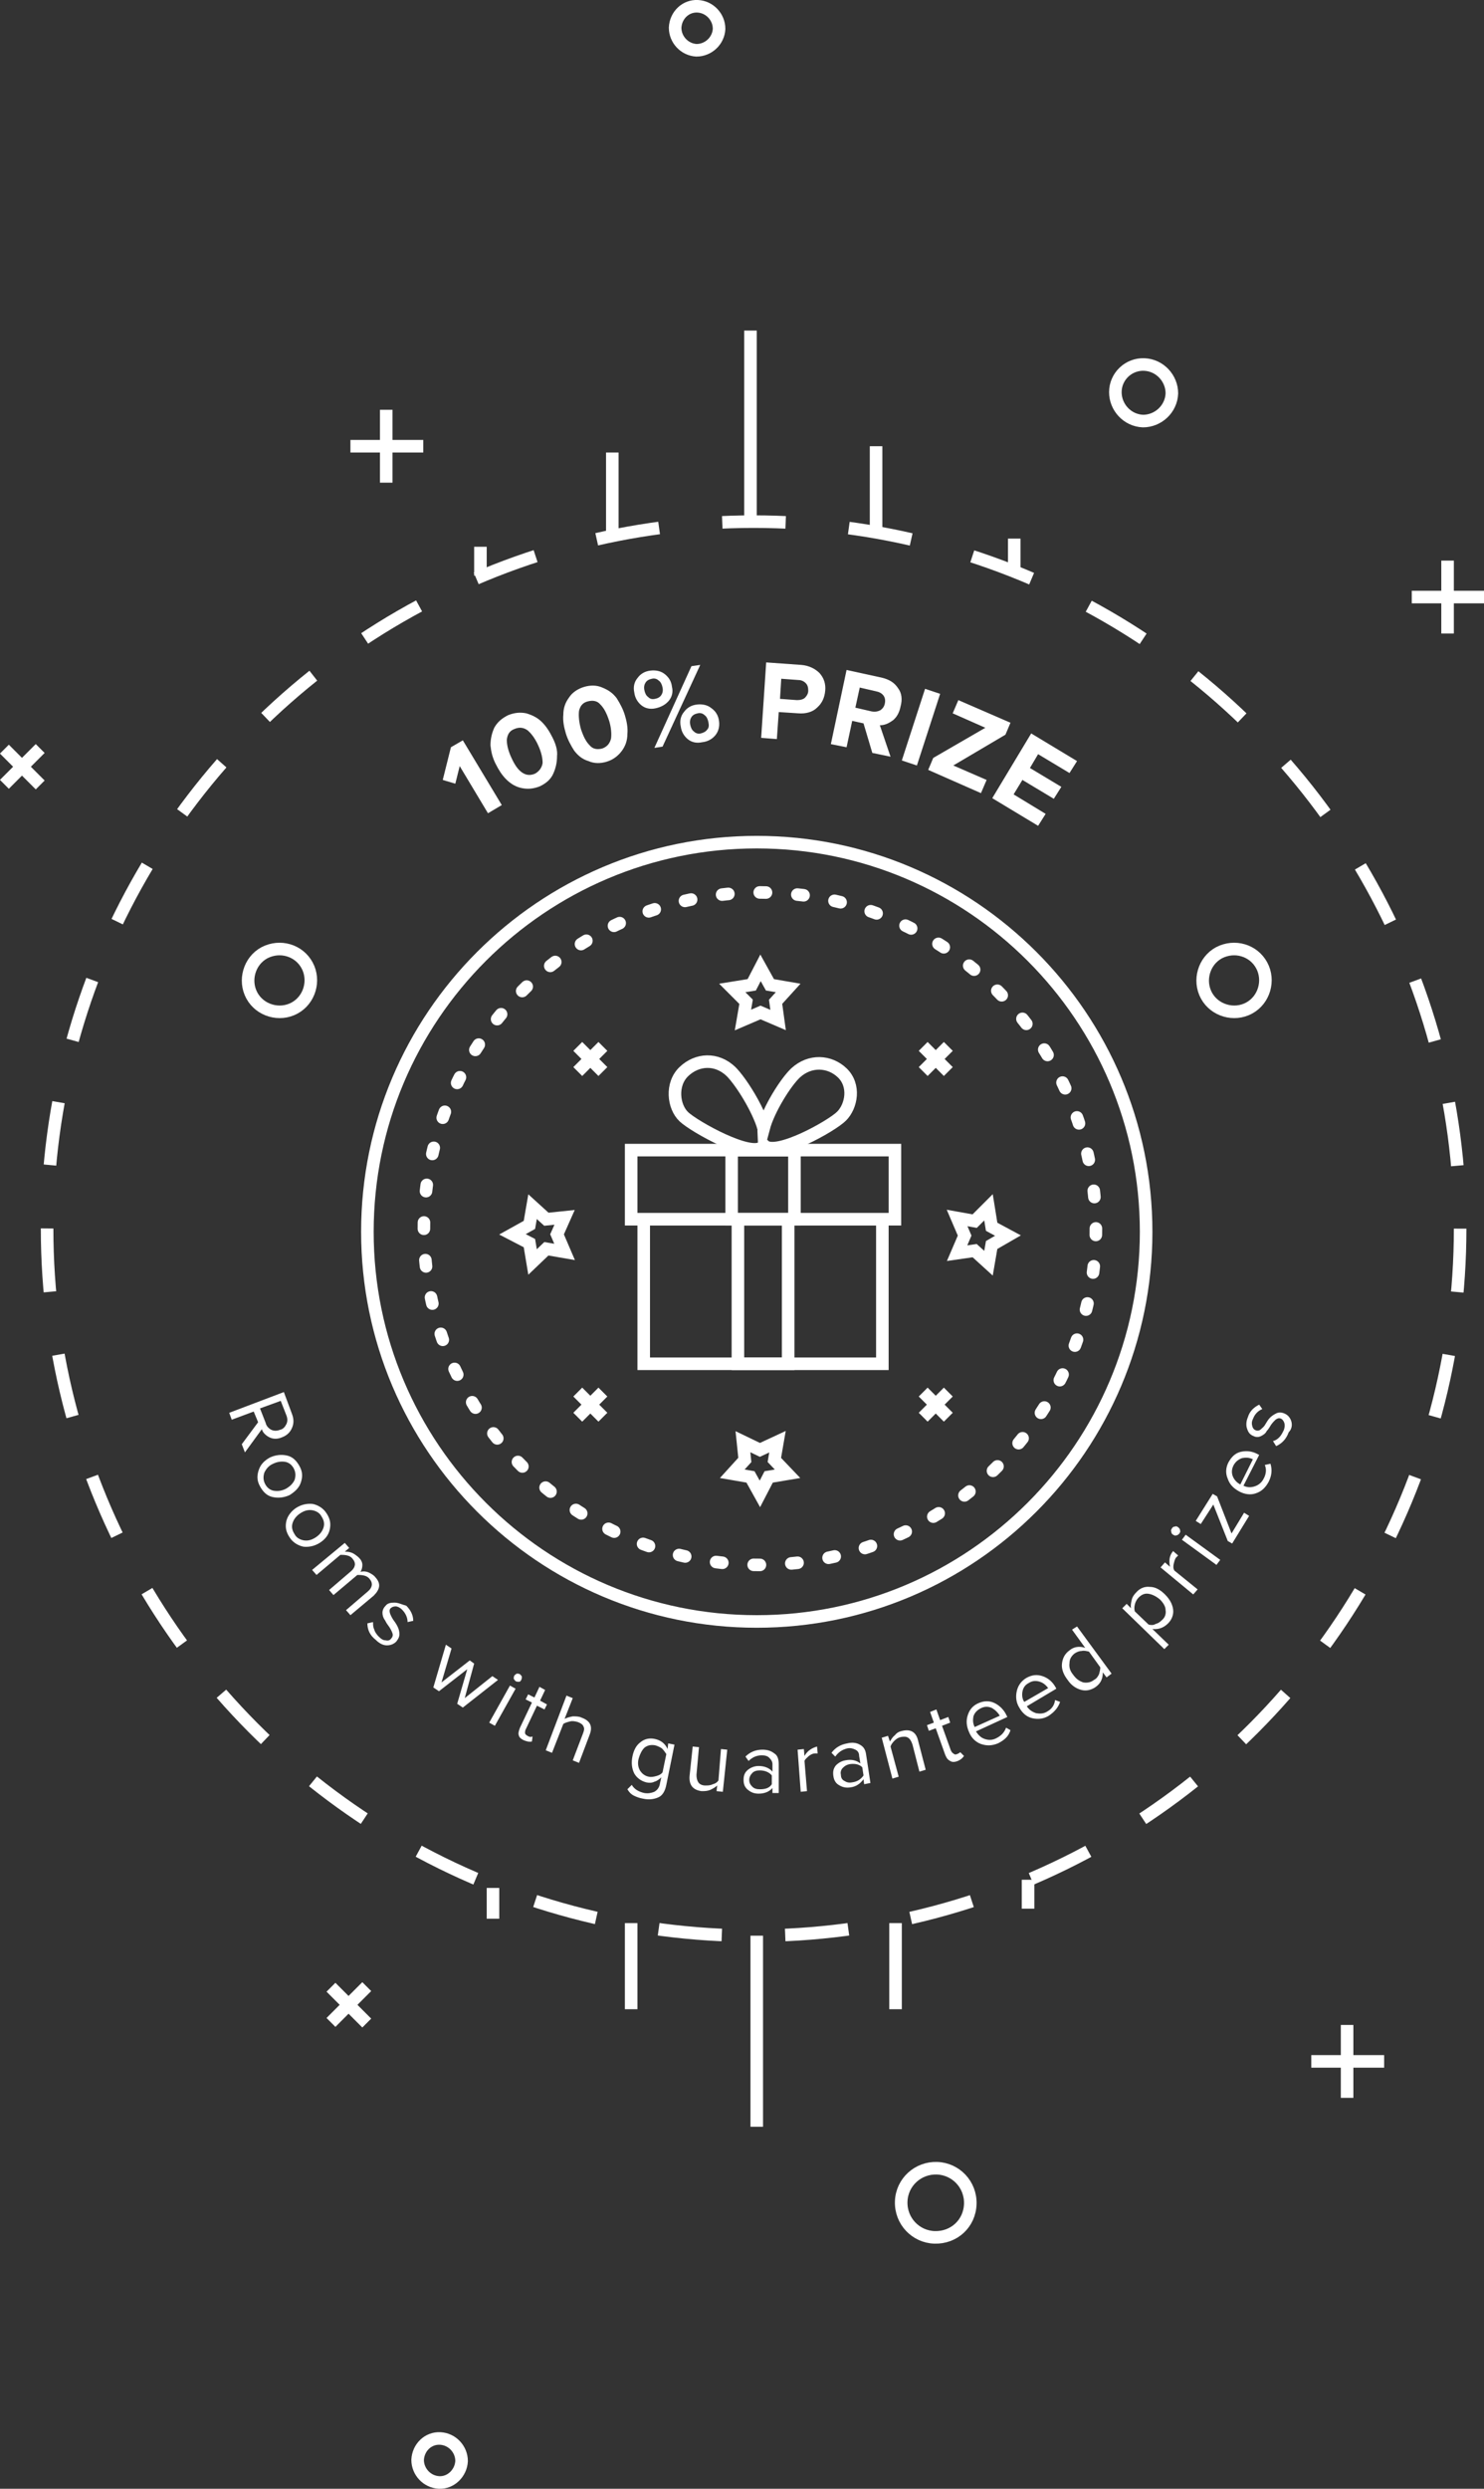 <?xml version="1.0" encoding="utf-8"?>
<!-- Generator: Adobe Illustrator 19.0.0, SVG Export Plug-In . SVG Version: 6.00 Build 0)  -->
<svg version="1.1" id="Layer_1" xmlns="http://www.w3.org/2000/svg" xmlns:xlink="http://www.w3.org/1999/xlink" x="0px" y="0px"
	 viewBox="-302 100.3 236.3 396" style="enable-background:new -302 100.3 236.3 396;" xml:space="preserve">
<rect x="-302" y="100.3" width="236.3" height="396" fill="#333333" stroke="none"/>
<style type="text/css">
	.st0{fill:none;stroke:#FFFFFF;stroke-width:2;stroke-miterlimit:10;}
	.st1{fill:none;stroke:#FFFFFF;stroke-width:2;stroke-miterlimit:10;stroke-dasharray:10.099,10.099;}
	.st2{fill:none;stroke:#FFFFFF;stroke-width:2;stroke-linecap:round;stroke-miterlimit:10;stroke-dasharray:1,5.002;}
	.st3{fill:#FFFFFF;}
</style>
<path class="st0" d="M-181.5,234.3c34.2,0,62,27.8,62,62s-27.8,62-62,62c-34.2,0-62-27.8-62-62S-215.7,234.3-181.5,234.3z"/>
<g>
	<g>
		<circle class="st1" cx="-182" cy="295.8" r="112.5"/>
	</g>
</g>
<g>
	<g>
		<ellipse class="st2" cx="-181" cy="295.8" rx="53.5" ry="53.5"/>
	</g>
</g>
<path class="st0" d="M-199.5,294.3h38v23h-38V294.3z"/>
<path class="st0" d="M-201.5,294.3h42v-11h-42V294.3z"/>
<path class="st0" d="M-184.5,294.3h8v23h-8V294.3z"/>
<path class="st0" d="M-185.5,283.3h10v11h-10V283.3z"/>
<path class="st0" d="M-167.9,271c-2-1.9-5.1-2.1-7.4,0c-1.6,1.5-4.3,5.8-5.1,8.8c-0.9-3.1-3.6-7.4-5.2-9c-2.3-2.2-5.4-2-7.5,0
	c-2.1,2-1.7,5.6,0,7.2c1.7,1.6,10.7,6.6,12.5,4.8c0.1-0.1,0.2-0.2,0.2-0.3c0,0,0.1,0.1,0.1,0.1c1.9,1.8,10.7-3.1,12.3-4.7
	S-165.8,273-167.9,271z"/>
<path class="st0" d="M-182.5,183.3v-30.4"/>
<path class="st0" d="M-204.5,186v-13.7"/>
<path class="st0" d="M-225.5,191.9v-4.6"/>
<path class="st0" d="M-140.5,190.9V186"/>
<path class="st0" d="M-162.5,185v-13.7"/>
<path class="st0" d="M-181.5,408.3v30.4"/>
<path class="st0" d="M-159.4,406.3V420"/>
<path class="st0" d="M-138.3,399.4v4.6"/>
<path class="st0" d="M-223.5,400.7v4.9"/>
<path class="st0" d="M-201.5,406.3V420"/>
<path class="st0" d="M-101.1,253.9c1.3,2.4,0.4,5.5-2,6.8c-2.4,1.3-5.5,0.4-6.8-2c-1.3-2.4-0.4-5.5,2-6.8
	C-105.4,250.6-102.4,251.5-101.1,253.9z"/>
<path class="st0" d="M-253.1,253.9c1.3,2.4,0.4,5.5-2,6.8c-2.4,1.3-5.5,0.4-6.8-2c-1.3-2.4-0.4-5.5,2-6.8
	C-257.4,250.6-254.4,251.5-253.1,253.9z"/>
<path class="st0" d="M-190.9,101.3c1.9,0.1,3.4,1.7,3.4,3.6c-0.1,1.9-1.7,3.4-3.6,3.4c-1.9-0.1-3.4-1.7-3.4-3.6
	C-194.4,102.7-192.8,101.2-190.9,101.3z"/>
<path class="st0" d="M-180.9,261.4l-2.8,1.2l0.5-2.9l-2.2-2.2l3.1-0.5l1.4-2.7l1.5,2.7l2.9,0.5l-2,2.2l0.4,2.9L-180.9,261.4z"/>
<path class="st0" d="M-119.8,158.3c2.5,0.1,4.4,2.2,4.4,4.6c-0.1,2.5-2.2,4.4-4.6,4.4c-2.5-0.1-4.4-2.2-4.4-4.6
	C-124.4,160.2-122.3,158.2-119.8,158.3z"/>
<path class="st0" d="M-152.8,445.3c3,0.1,5.4,2.6,5.3,5.7s-2.6,5.4-5.7,5.3c-3-0.1-5.4-2.6-5.3-5.7S-155.8,445.2-152.8,445.3z"/>
<path class="st0" d="M-231.9,488.3c1.9,0.1,3.4,1.7,3.4,3.6c-0.1,1.9-1.7,3.5-3.6,3.4c-1.9-0.1-3.4-1.7-3.4-3.6
	C-235.4,489.7-233.8,488.2-231.9,488.3z"/>
<path class="st0" d="M-295.6,219.4l-5.7,5.7"/>
<path class="st0" d="M-301.3,219.5l5.7,5.7"/>
<path class="st0" d="M-243.6,416.4l-5.7,5.7"/>
<path class="st0" d="M-249.3,416.5l5.7,5.7"/>
<path class="st0" d="M-151,266.8l-4,4"/>
<path class="st0" d="M-155,266.8l4,4"/>
<path class="st0" d="M-206,266.8l-4,4"/>
<path class="st0" d="M-210,266.8l4,4"/>
<path class="st0" d="M-206,321.8l-4,4"/>
<path class="st0" d="M-210,321.8l4,4"/>
<path class="st0" d="M-151,321.8l-4,4"/>
<path class="st0" d="M-155,321.8l4,4"/>
<path class="st0" d="M-148.4,296.9l-1.2-2.8l2.8,0.5l2.2-2.2l0.5,3.1l2.6,1.4l-2.6,1.5l-0.5,2.9l-2.2-2l-2.8,0.4L-148.4,296.9z"/>
<path class="st0" d="M-213.3,296.7l1.2,2.8l-2.9-0.5l-2.2,2.1l-0.5-3l-2.7-1.4l2.7-1.5l0.5-2.9l2.2,2l2.9-0.3L-213.3,296.7z"/>
<path class="st0" d="M-181,331l2.8-1.3l-0.5,2.9l2.1,2.2l-3,0.5l-1.4,2.7l-1.5-2.7l-2.9-0.5l2-2.2l-0.3-2.9L-181,331z"/>
<path class="st0" d="M-87.5,422.5v11.6"/>
<path class="st0" d="M-93.2,428.3h11.6"/>
<path class="st0" d="M-240.5,165.5v11.6"/>
<path class="st0" d="M-246.2,171.3h11.6"/>
<path class="st0" d="M-71.5,189.5v11.6"/>
<path class="st0" d="M-77.2,195.3h11.6"/>
<g>
	<g>
		<path class="st3" d="M-230.2,219.2l-1.3,5.2l2,0.6l0.7-2.8l4.5,7.5l2.2-1.3l-6.2-10.3L-230.2,219.2z M-214,217.7
			c-0.5-1-1-1.8-1.7-2.5c-0.7-0.7-1.5-1.1-2.5-1.4c-1-0.2-1.9-0.1-2.9,0.3c-1,0.5-1.7,1.1-2.2,2c-0.4,0.9-0.6,1.8-0.6,2.8
			c0.1,1,0.3,1.9,0.8,2.9c0.5,1,1,1.8,1.7,2.5c0.7,0.7,1.5,1.2,2.5,1.4c1,0.2,1.9,0.1,2.9-0.3c1-0.5,1.7-1.1,2.1-2
			c0.4-0.9,0.6-1.8,0.6-2.8C-213.2,219.7-213.5,218.7-214,217.7z M-216.8,223.4c-0.7,0.3-1.4,0.3-2.1-0.2c-0.7-0.5-1.2-1.3-1.7-2.4
			c-0.5-1.1-0.7-2-0.7-2.8c0.1-0.8,0.4-1.4,1.2-1.7c0.7-0.3,1.4-0.3,2.1,0.2c0.6,0.5,1.2,1.3,1.7,2.4c0.5,1.1,0.7,2,0.7,2.8
			C-215.7,222.4-216.1,223-216.8,223.4z M-203.8,211.4c-0.6-0.8-1.3-1.3-2.3-1.7c-0.9-0.4-1.9-0.4-2.9-0.1c-1,0.3-1.9,0.9-2.4,1.7
			c-0.6,0.8-0.9,1.7-0.9,2.7c-0.1,1,0.1,2,0.4,3c0.3,1,0.8,1.9,1.3,2.7c0.6,0.8,1.3,1.4,2.3,1.7c0.9,0.4,1.9,0.4,2.9,0.1
			c1-0.3,1.8-0.9,2.4-1.7c0.6-0.8,0.9-1.7,0.9-2.7c0.1-1-0.1-2-0.4-3C-202.8,213.1-203.3,212.2-203.8,211.4z M-204.7,217.8
			c-0.2,0.8-0.6,1.3-1.4,1.6c-0.8,0.2-1.5,0.1-2-0.5c-0.6-0.6-1-1.4-1.4-2.6c-0.3-1.1-0.4-2.1-0.3-2.9c0.2-0.8,0.6-1.3,1.4-1.5
			c0.8-0.2,1.5-0.1,2,0.5c0.6,0.6,1,1.4,1.4,2.6C-204.7,216-204.6,217-204.7,217.8z M-195.5,211.8c0.5-0.6,0.7-1.4,0.5-2.2
			c-0.1-0.9-0.5-1.5-1.1-2c-0.6-0.5-1.4-0.7-2.3-0.6c-0.9,0.1-1.6,0.5-2.1,1.2c-0.5,0.6-0.7,1.4-0.5,2.3c0.1,0.8,0.5,1.5,1.1,2
			c0.6,0.5,1.4,0.7,2.3,0.5C-196.7,212.8-196,212.4-195.5,211.8z M-198.8,211.2c-0.3-0.2-0.5-0.6-0.6-1.1c-0.1-0.5,0-0.9,0.2-1.2
			c0.2-0.3,0.5-0.5,1-0.6c0.4-0.1,0.8,0,1.1,0.3c0.3,0.2,0.5,0.6,0.6,1.1c0.1,0.5,0,0.9-0.2,1.2c-0.2,0.3-0.5,0.5-1,0.6
			C-198.2,211.6-198.5,211.5-198.8,211.2z M-191.9,206.3l-5.9,13l1.3-0.2l6-13L-191.9,206.3z M-188.7,213c-0.6-0.5-1.4-0.7-2.3-0.6
			c-0.9,0.1-1.6,0.5-2.1,1.2c-0.5,0.6-0.7,1.4-0.5,2.3c0.1,0.8,0.5,1.5,1.1,2c0.6,0.5,1.4,0.7,2.3,0.5c0.9-0.1,1.6-0.5,2.1-1.1
			c0.5-0.6,0.7-1.4,0.6-2.2C-187.6,214.2-188,213.5-188.7,213z M-189.4,216.4c-0.2,0.3-0.6,0.5-1,0.6c-0.4,0.1-0.8,0-1.1-0.3
			c-0.3-0.2-0.5-0.6-0.6-1.1c-0.1-0.5,0-0.9,0.2-1.2c0.2-0.3,0.5-0.5,1-0.6c0.4-0.1,0.8,0,1.1,0.3c0.3,0.2,0.5,0.6,0.6,1.1
			C-189.1,215.7-189.1,216.1-189.4,216.4z M-174.4,206.1l-5.6-0.4l-0.8,12l2.5,0.2l0.3-4.3l3.1,0.2c1.2,0.1,2.3-0.2,3-0.9
			c0.8-0.7,1.2-1.6,1.3-2.7c0.1-1.1-0.2-2-0.9-2.8C-172.2,206.7-173.2,206.2-174.4,206.1z M-173.8,211.3c-0.3,0.3-0.8,0.4-1.3,0.4
			l-2.7-0.2l0.2-3.2l2.7,0.2c0.5,0,0.9,0.2,1.2,0.5c0.3,0.3,0.4,0.7,0.4,1.2C-173.3,210.6-173.5,211-173.8,211.3z M-159,209.8
			c-0.6-0.9-1.4-1.4-2.7-1.7l-5.5-1.2l-2.5,11.8l2.5,0.5l0.9-4.2l1.8,0.4l1.4,4.7l2.9,0.6l-1.7-5c0.8,0,1.4-0.3,2.1-0.8
			c0.6-0.5,1-1.2,1.2-2.2C-158.3,211.6-158.4,210.6-159,209.8z M-161.1,212.2c-0.1,0.5-0.3,0.8-0.7,1.1c-0.4,0.2-0.8,0.3-1.4,0.2
			l-2.6-0.6l0.7-3.2l2.6,0.6c0.5,0.1,0.9,0.3,1.2,0.7C-161.1,211.3-161,211.7-161.1,212.2z M-154.7,209.9l-3.7,11.4l2.4,0.8
			l3.7-11.4L-154.7,209.9z M-141.9,217.2l0.8-1.9l-8.3-3.6l-0.9,2.1l5.2,2.3l-8.3,4.8l-0.8,1.9l8.4,3.7l0.9-2.1l-5.3-2.3
			L-141.9,217.2z M-131.7,223.3l1.2-1.9l-7.3-4.4l-6.2,10.3l7.3,4.4l1.2-1.9l-5.1-3.1l1.4-2.3l5,3l1.2-1.9l-5-3l1.3-2.2
			L-131.7,223.3z"/>
	</g>
</g>
<g>
	<g>
		<path class="st3" d="M-259.1,329c0.6,0.3,1.3,0.3,2,0c0.8-0.3,1.3-0.8,1.6-1.5c0.3-0.7,0.3-1.4,0-2.2l-1.3-3.5l-8.7,3.3l0.4,1.1
			l3.5-1.3l0.7,1.7l-2.6,3.5l0.5,1.3l2.7-3.7C-260.2,328.2-259.7,328.7-259.1,329z M-257.3,323.2l0.9,2.3c0.2,0.5,0.2,1,0,1.4
			c-0.2,0.4-0.5,0.8-1,0.9c-0.5,0.2-1,0.2-1.4,0c-0.4-0.2-0.8-0.6-0.9-1.1l-0.9-2.3L-257.3,323.2z M-254.1,336.2
			c0.3-0.9,0.3-1.7-0.2-2.6c-0.5-0.9-1.1-1.5-2-1.7c-0.9-0.2-1.8-0.1-2.7,0.3c-0.9,0.5-1.5,1.1-1.8,2c-0.3,0.9-0.3,1.7,0.2,2.6
			c0.5,0.9,1.1,1.5,2,1.7c0.9,0.2,1.8,0.1,2.7-0.3C-255.1,337.7-254.4,337.1-254.1,336.2z M-258.4,337.5c-0.6-0.1-1.1-0.5-1.4-1.1
			c-0.3-0.6-0.3-1.2-0.1-1.8c0.3-0.6,0.7-1.1,1.4-1.4c0.6-0.3,1.3-0.4,1.9-0.3c0.6,0.1,1.1,0.5,1.4,1.1c0.3,0.6,0.3,1.2,0.1,1.8
			c-0.3,0.6-0.7,1-1.4,1.4C-257.1,337.5-257.7,337.6-258.4,337.5z M-249.5,343.7c0.2-0.9,0.1-1.7-0.5-2.6c-0.5-0.8-1.3-1.3-2.2-1.5
			c-0.9-0.1-1.8,0.1-2.6,0.6c-0.8,0.5-1.4,1.3-1.6,2.1c-0.2,0.9-0.1,1.7,0.5,2.6c0.5,0.8,1.3,1.3,2.2,1.5c0.9,0.1,1.8-0.1,2.6-0.6
			C-250.3,345.3-249.7,344.6-249.5,343.7z M-251.7,344.9c-0.6,0.4-1.2,0.6-1.9,0.5c-0.6-0.1-1.2-0.4-1.5-1c-0.4-0.6-0.5-1.2-0.3-1.8
			c0.2-0.6,0.6-1.1,1.2-1.5c0.6-0.4,1.2-0.6,1.9-0.5c0.6,0.1,1.2,0.4,1.5,1c0.4,0.6,0.5,1.2,0.3,1.8
			C-250.7,344-251.1,344.5-251.7,344.9z M-242.2,351.3c-0.3-0.4-0.7-0.6-1.1-0.8c-0.5-0.2-0.9-0.2-1.3-0.1c0.2-0.3,0.3-0.7,0.3-1.1
			c0-0.4-0.2-0.8-0.5-1.1c-0.3-0.3-0.7-0.6-1.1-0.8c-0.5-0.2-0.8-0.2-1.2-0.2l0.7-0.6l-0.7-0.8l-5.2,4.3l0.7,0.8l3.8-3.2
			c0.3,0,0.7,0,1.1,0.1c0.4,0.1,0.7,0.3,0.9,0.6c0.5,0.6,0.4,1.3-0.3,1.9l-3.5,3l0.7,0.8l3.8-3.2c0.3,0,0.7,0,1.1,0.1
			c0.4,0.1,0.7,0.3,0.9,0.6c0.5,0.6,0.4,1.3-0.3,1.9l-3.5,3l0.7,0.8l3.7-3.1C-241.5,353.2-241.3,352.3-242.2,351.3z M-239.2,355.3
			c-0.6,0-1.1,0.1-1.4,0.5c-0.3,0.3-0.5,0.7-0.5,1.1c0,0.4,0.1,0.8,0.4,1.2c0.2,0.4,0.4,0.7,0.7,1.1c0.2,0.3,0.4,0.7,0.5,1
			c0.1,0.3,0,0.6-0.2,0.8c-0.2,0.3-0.5,0.4-0.9,0.3c-0.4,0-0.7-0.2-1.1-0.6c-0.3-0.3-0.6-0.7-0.7-1.1c-0.2-0.4-0.2-0.8-0.2-1.2
			l-0.9,0.2c0,1,0.4,1.9,1.3,2.6c0.6,0.6,1.2,0.9,1.8,0.9c0.6,0,1.1-0.2,1.5-0.6c0.3-0.4,0.5-0.7,0.5-1.2c0-0.4-0.1-0.8-0.3-1.2
			c-0.2-0.4-0.4-0.7-0.7-1.1c-0.2-0.3-0.4-0.7-0.5-1c-0.1-0.3-0.1-0.6,0.1-0.8c0.2-0.2,0.5-0.3,0.8-0.3c0.3,0,0.7,0.2,1,0.5
			c0.6,0.6,0.9,1.3,0.9,2l0.9-0.2c0-0.9-0.4-1.7-1.1-2.4C-238,355.6-238.6,355.3-239.2,355.3z M-223.6,367l-4.4,3.5l1.5-5.5
			l-0.7-0.5l-4.5,3.5l1.6-5.4l-0.9-0.6l-2,6.8l0.9,0.6l4.5-3.5l-1.6,5.5l0.9,0.6l5.6-4.4L-223.6,367z M-219,367.6
			c0.1-0.2,0.1-0.4,0.1-0.5s-0.2-0.3-0.3-0.4c-0.2-0.1-0.3-0.1-0.5-0.1c-0.2,0.1-0.3,0.2-0.4,0.3c-0.1,0.2-0.1,0.4-0.1,0.5
			c0.1,0.2,0.2,0.3,0.3,0.4c0.2,0.1,0.4,0.1,0.5,0.1C-219.2,367.9-219.1,367.8-219,367.6z M-224.1,374.4l0.9,0.5l3.3-5.9l-0.9-0.5
			L-224.1,374.4z M-216,370.9l0.8-1.7l-0.9-0.5l-0.8,1.7l-1-0.5l-0.4,0.8l1,0.5l-1.9,4c-0.2,0.5-0.3,0.9-0.2,1.2
			c0.1,0.4,0.4,0.6,0.8,0.8c0.5,0.2,0.9,0.3,1.3,0.2l0.1-0.8c-0.2,0.1-0.5,0.1-0.8-0.1c-0.2-0.1-0.3-0.2-0.4-0.4
			c0-0.2,0-0.4,0.1-0.6l1.8-3.8l1.2,0.6l0.4-0.8L-216,370.9z M-209.4,373.6c-0.4-0.2-0.9-0.2-1.4-0.2c-0.5,0.1-0.9,0.2-1.3,0.4
			l1.3-3.3l-1-0.4l-3.3,8.7l1,0.4l1.8-4.6c0.3-0.2,0.7-0.3,1.1-0.4c0.4-0.1,0.8,0,1.2,0.1c0.5,0.2,0.8,0.4,0.9,0.7
			c0.2,0.3,0.1,0.7-0.1,1.2l-1.6,4.2l1,0.4l1.7-4.5C-207.6,375-208,374.1-209.4,373.6z M-195.7,378.6c-0.4-0.9-1.1-1.4-2-1.6
			c-0.9-0.2-1.7,0-2.3,0.5c-0.7,0.5-1.1,1.3-1.3,2.3c-0.2,1-0.1,1.9,0.3,2.7c0.4,0.7,1.1,1.2,1.9,1.4c0.4,0.1,0.9,0.1,1.3-0.1
			c0.4-0.1,0.8-0.4,1.1-0.7l-0.2,0.9c-0.1,0.7-0.4,1.1-0.9,1.4c-0.5,0.2-1,0.3-1.6,0.2c-0.9-0.2-1.6-0.6-2-1.3l-0.7,0.7
			c0.3,0.5,0.6,0.8,1,1c0.4,0.2,0.9,0.4,1.5,0.5c0.9,0.2,1.7,0.1,2.4-0.2c0.7-0.3,1.1-1,1.3-2l1.3-6.4l-1-0.2L-195.7,378.6z
			 M-196.5,382.3c-0.2,0.3-0.6,0.5-1,0.6c-0.4,0.1-0.8,0.2-1.2,0.1c-0.6-0.1-1.1-0.5-1.4-1c-0.3-0.5-0.4-1.2-0.2-1.9
			c0.2-0.7,0.5-1.3,0.9-1.7c0.5-0.4,1-0.5,1.7-0.4c0.4,0.1,0.8,0.3,1.1,0.5c0.3,0.3,0.5,0.6,0.7,0.9L-196.5,382.3z M-187.6,383.6
			c-0.2,0.3-0.5,0.5-0.9,0.6c-0.4,0.2-0.8,0.2-1.2,0.2c-0.5,0-0.9-0.2-1.1-0.5c-0.2-0.3-0.3-0.7-0.3-1.2l0.4-4.4l-1-0.1l-0.5,4.7
			c-0.1,1.4,0.5,2.2,1.9,2.4c0.5,0,0.9,0,1.4-0.2c0.4-0.2,0.8-0.4,1.1-0.7l-0.1,0.9l1,0.1l0.7-6.7l-1-0.1L-187.6,383.6z
			 M-178.7,379.3c-0.5-0.4-1.1-0.6-1.9-0.6c-1.1,0-2,0.4-2.7,1.1l0.5,0.7c0.6-0.6,1.3-0.9,2.1-0.9c0.5,0,0.9,0.1,1.2,0.4
			c0.3,0.3,0.5,0.6,0.5,1l0,1.2c-0.5-0.6-1.3-0.9-2.2-0.9c-0.6,0-1.2,0.2-1.7,0.6c-0.5,0.4-0.7,0.9-0.7,1.6c0,0.7,0.2,1.2,0.7,1.6
			c0.5,0.4,1,0.6,1.7,0.6c0.9,0,1.7-0.3,2.2-0.9l0,0.8l1,0l0-4.6C-178,380.2-178.2,379.6-178.7,379.3z M-179.1,384.2
			c-0.4,0.6-1,0.8-1.9,0.8c-0.5,0-0.9-0.1-1.2-0.4c-0.3-0.3-0.5-0.6-0.5-1.1c0-0.4,0.2-0.8,0.5-1.1c0.3-0.3,0.7-0.4,1.2-0.4
			c0.8,0,1.5,0.3,1.9,0.8L-179.1,384.2z M-173.9,379.7l-0.1-1.1l-1,0.1l0.5,6.7l1-0.1l-0.4-4.8c0.1-0.3,0.4-0.5,0.7-0.8
			c0.4-0.3,0.7-0.4,1-0.4c0.2,0,0.3,0,0.4,0l-0.1-1.1C-172.6,378.4-173.4,378.8-173.9,379.7z M-165.1,377.9c-0.5-0.3-1.2-0.4-2-0.2
			c-1.1,0.2-1.9,0.7-2.5,1.5l0.6,0.6c0.5-0.7,1.1-1.1,1.9-1.3c0.5-0.1,0.9,0,1.3,0.2c0.4,0.2,0.6,0.5,0.6,1l0.2,1.2
			c-0.6-0.5-1.4-0.7-2.4-0.5c-0.6,0.1-1.1,0.4-1.5,0.8c-0.4,0.5-0.5,1-0.4,1.7c0.1,0.7,0.4,1.2,1,1.5c0.5,0.3,1.1,0.4,1.7,0.3
			c0.9-0.1,1.6-0.6,2.1-1.3l0.1,0.8l1-0.2l-0.7-4.6C-164.2,378.7-164.5,378.2-165.1,377.9z M-166.3,383.9c-0.5,0.1-0.9,0-1.2-0.2
			c-0.4-0.2-0.6-0.5-0.6-1c-0.1-0.4,0-0.8,0.3-1.1c0.3-0.3,0.6-0.5,1.1-0.6c0.8-0.1,1.5,0,2,0.5l0.2,1.3
			C-164.9,383.4-165.5,383.8-166.3,383.9z M-158.3,375.7c-0.5,0.1-0.9,0.3-1.2,0.7c-0.4,0.3-0.6,0.7-0.8,1l-0.3-0.9l-1,0.3l1.7,6.5
			l1-0.3l-1.3-4.8c0.1-0.3,0.3-0.6,0.6-0.9c0.3-0.3,0.6-0.5,1-0.6c0.5-0.1,0.9-0.1,1.2,0.1c0.3,0.2,0.5,0.5,0.7,1.1l1.1,4.3l1-0.3
			l-1.2-4.6C-156.1,375.9-157,375.4-158.3,375.7z M-149.6,379.4c-0.2,0.1-0.4,0.1-0.6-0.1c-0.2-0.1-0.3-0.3-0.4-0.5l-1.4-3.9
			l1.3-0.5l-0.3-0.9l-1.3,0.5l-0.6-1.7l-1,0.4l0.6,1.7l-1.1,0.4l0.3,0.9l1.1-0.4l1.5,4.2c0.2,0.5,0.4,0.8,0.8,1
			c0.3,0.2,0.7,0.2,1.2,0c0.5-0.2,0.8-0.5,1-0.8l-0.6-0.6C-149.1,379.1-149.3,379.3-149.6,379.4z M-143.4,376.9
			c-0.6,0.3-1.2,0.3-1.8,0.1c-0.6-0.2-1-0.6-1.4-1.2l5-2.3l-0.1-0.2c-0.4-0.9-1.1-1.6-1.9-2c-0.8-0.4-1.7-0.4-2.6,0
			c-0.9,0.4-1.4,1-1.7,1.9c-0.3,0.9-0.2,1.8,0.2,2.7c0.4,1,1.1,1.6,1.9,1.9c0.9,0.3,1.7,0.3,2.7-0.1c1-0.5,1.7-1.1,2-2.1l-0.7-0.4
			C-142.1,376-142.6,376.5-143.4,376.9z M-147,373.4c0.2-0.6,0.6-1,1.2-1.3c0.6-0.3,1.2-0.3,1.8,0c0.5,0.3,0.9,0.7,1.2,1.2l-4,1.8
			C-147.1,374.5-147.1,374-147,373.4z M-135.2,372.6c-0.6,0.4-1.2,0.4-1.8,0.3c-0.6-0.2-1.1-0.5-1.5-1.1l4.7-2.8l-0.1-0.2
			c-0.5-0.9-1.2-1.5-2.1-1.8c-0.9-0.3-1.7-0.2-2.6,0.3c-0.8,0.5-1.3,1.2-1.5,2.1c-0.2,0.9-0.1,1.8,0.4,2.6c0.5,0.9,1.2,1.5,2.1,1.7
			s1.8,0.1,2.6-0.4c0.9-0.6,1.5-1.3,1.8-2.2l-0.8-0.3C-134.1,371.6-134.5,372.2-135.2,372.6z M-139.2,369.5c0.1-0.6,0.4-1.1,1-1.4
			c0.6-0.4,1.2-0.4,1.8-0.2c0.6,0.2,1,0.6,1.3,1l-3.8,2.2C-139.2,370.7-139.3,370.1-139.2,369.5z M-131.3,359.6l2.1,2.9
			c-0.9-0.3-1.8-0.2-2.5,0.4c-0.7,0.5-1.1,1.2-1.2,2.1c-0.1,0.8,0.2,1.7,0.9,2.6c0.6,0.9,1.4,1.4,2.2,1.6c0.8,0.2,1.6,0,2.3-0.5
			c0.8-0.6,1.1-1.3,1.1-2.3l0.6,0.8l0.8-0.6l-5.5-7.5L-131.3,359.6z M-126.8,365.6c0,0.4-0.1,0.7-0.2,1.1c-0.2,0.4-0.4,0.7-0.8,0.9
			c-0.5,0.4-1.1,0.5-1.7,0.4c-0.6-0.2-1.1-0.5-1.6-1.2c-0.5-0.6-0.7-1.2-0.6-1.9c0-0.6,0.3-1.1,0.8-1.5c0.3-0.2,0.7-0.4,1.1-0.4
			c0.4-0.1,0.8,0,1.2,0.1L-126.8,365.6z M-116,358.6c0.6-0.6,0.9-1.4,0.8-2.2c-0.1-0.8-0.5-1.6-1.3-2.4c-0.8-0.8-1.6-1.2-2.4-1.2
			c-0.8-0.1-1.6,0.2-2.2,0.9c-0.3,0.3-0.6,0.7-0.7,1.2c-0.1,0.4-0.2,0.9-0.1,1.3l-0.7-0.7l-0.7,0.7l6.7,6.5l0.7-0.7l-2.6-2.5
			C-117.5,359.6-116.7,359.3-116,358.6z M-119.1,358.8l-2.2-2.1c-0.1-0.3-0.1-0.7,0-1.1c0.1-0.4,0.3-0.8,0.6-1.1
			c0.5-0.5,1-0.7,1.6-0.6c0.6,0.1,1.2,0.4,1.8,0.9c0.5,0.5,0.9,1.1,0.9,1.7c0.1,0.6-0.1,1.2-0.6,1.6c-0.3,0.3-0.6,0.5-1,0.6
			C-118.3,358.9-118.7,358.9-119.1,358.8z M-115.1,349.1c0.1-0.4,0.2-0.8,0.4-1c0.1-0.1,0.2-0.2,0.3-0.3l-0.8-0.7
			c-0.6,0.7-0.7,1.5-0.5,2.5l-0.8-0.7l-0.7,0.8l5.2,4.3l0.7-0.8l-3.7-3C-115.2,349.9-115.2,349.5-115.1,349.1z M-114.7,344.6
			c0.2,0,0.3-0.1,0.5-0.3c0.1-0.2,0.2-0.3,0.1-0.5c0-0.2-0.1-0.3-0.3-0.5c-0.2-0.1-0.3-0.2-0.5-0.1c-0.2,0-0.4,0.1-0.5,0.3
			c-0.1,0.2-0.2,0.3-0.1,0.5c0,0.2,0.1,0.4,0.3,0.5C-115,344.6-114.9,344.7-114.7,344.6z M-113.8,345.3l5.5,4l0.6-0.8l-5.5-4
			L-113.8,345.3z M-105.9,344.3l-2.3-5.9l-0.7-0.4l-2.7,4.3l0.8,0.5l2-3.1l2.3,5.8l0.7,0.4l2.7-4.4l-0.8-0.5L-105.9,344.3z
			 M-100.6,333.4c0.3,0.7,0.2,1.5-0.2,2.2c-0.3,0.6-0.8,1-1.4,1.2c-0.6,0.2-1.2,0.2-1.8-0.1l2.5-4.9l-0.2-0.1
			c-0.9-0.5-1.8-0.6-2.7-0.4c-0.9,0.2-1.5,0.8-2,1.7c-0.4,0.8-0.5,1.7-0.1,2.6c0.3,0.9,0.9,1.5,1.8,2c0.9,0.5,1.9,0.6,2.7,0.3
			c0.9-0.3,1.5-0.9,2-1.8c0.5-1,0.6-1.9,0.3-2.9L-100.6,333.4z M-105.7,335.2c-0.2-0.5-0.2-1.1,0.1-1.7c0.3-0.6,0.8-1,1.4-1.2
			c0.6-0.1,1.1-0.1,1.7,0.2l-2,4C-105.1,336.2-105.5,335.7-105.7,335.2z M-96.4,326.4c-0.2-0.6-0.6-1-1.1-1.2
			c-0.5-0.2-0.9-0.2-1.3,0c-0.4,0.2-0.7,0.4-1,0.7c-0.3,0.3-0.5,0.7-0.7,1c-0.2,0.4-0.5,0.6-0.7,0.8c-0.2,0.2-0.5,0.3-0.8,0.2
			c-0.3-0.1-0.5-0.3-0.6-0.7c-0.1-0.3-0.1-0.7,0.1-1.1c0.3-0.8,0.8-1.3,1.5-1.6l-0.5-0.7c-0.8,0.4-1.5,1-1.8,2
			c-0.3,0.7-0.3,1.4-0.1,1.9c0.2,0.6,0.5,0.9,1,1.1c0.4,0.2,0.8,0.2,1.2,0c0.4-0.2,0.7-0.4,0.9-0.8c0.3-0.3,0.5-0.7,0.7-1
			c0.2-0.3,0.5-0.6,0.7-0.8c0.3-0.2,0.5-0.3,0.8-0.2c0.3,0.1,0.5,0.4,0.6,0.7c0.1,0.3,0.1,0.7-0.1,1.2c-0.2,0.4-0.4,0.8-0.7,1.1
			c-0.3,0.3-0.6,0.5-1,0.6l0.5,0.8c0.9-0.4,1.6-1.1,2-2.2C-96.3,327.7-96.2,327-96.4,326.4z"/>
	</g>
</g>
</svg>
